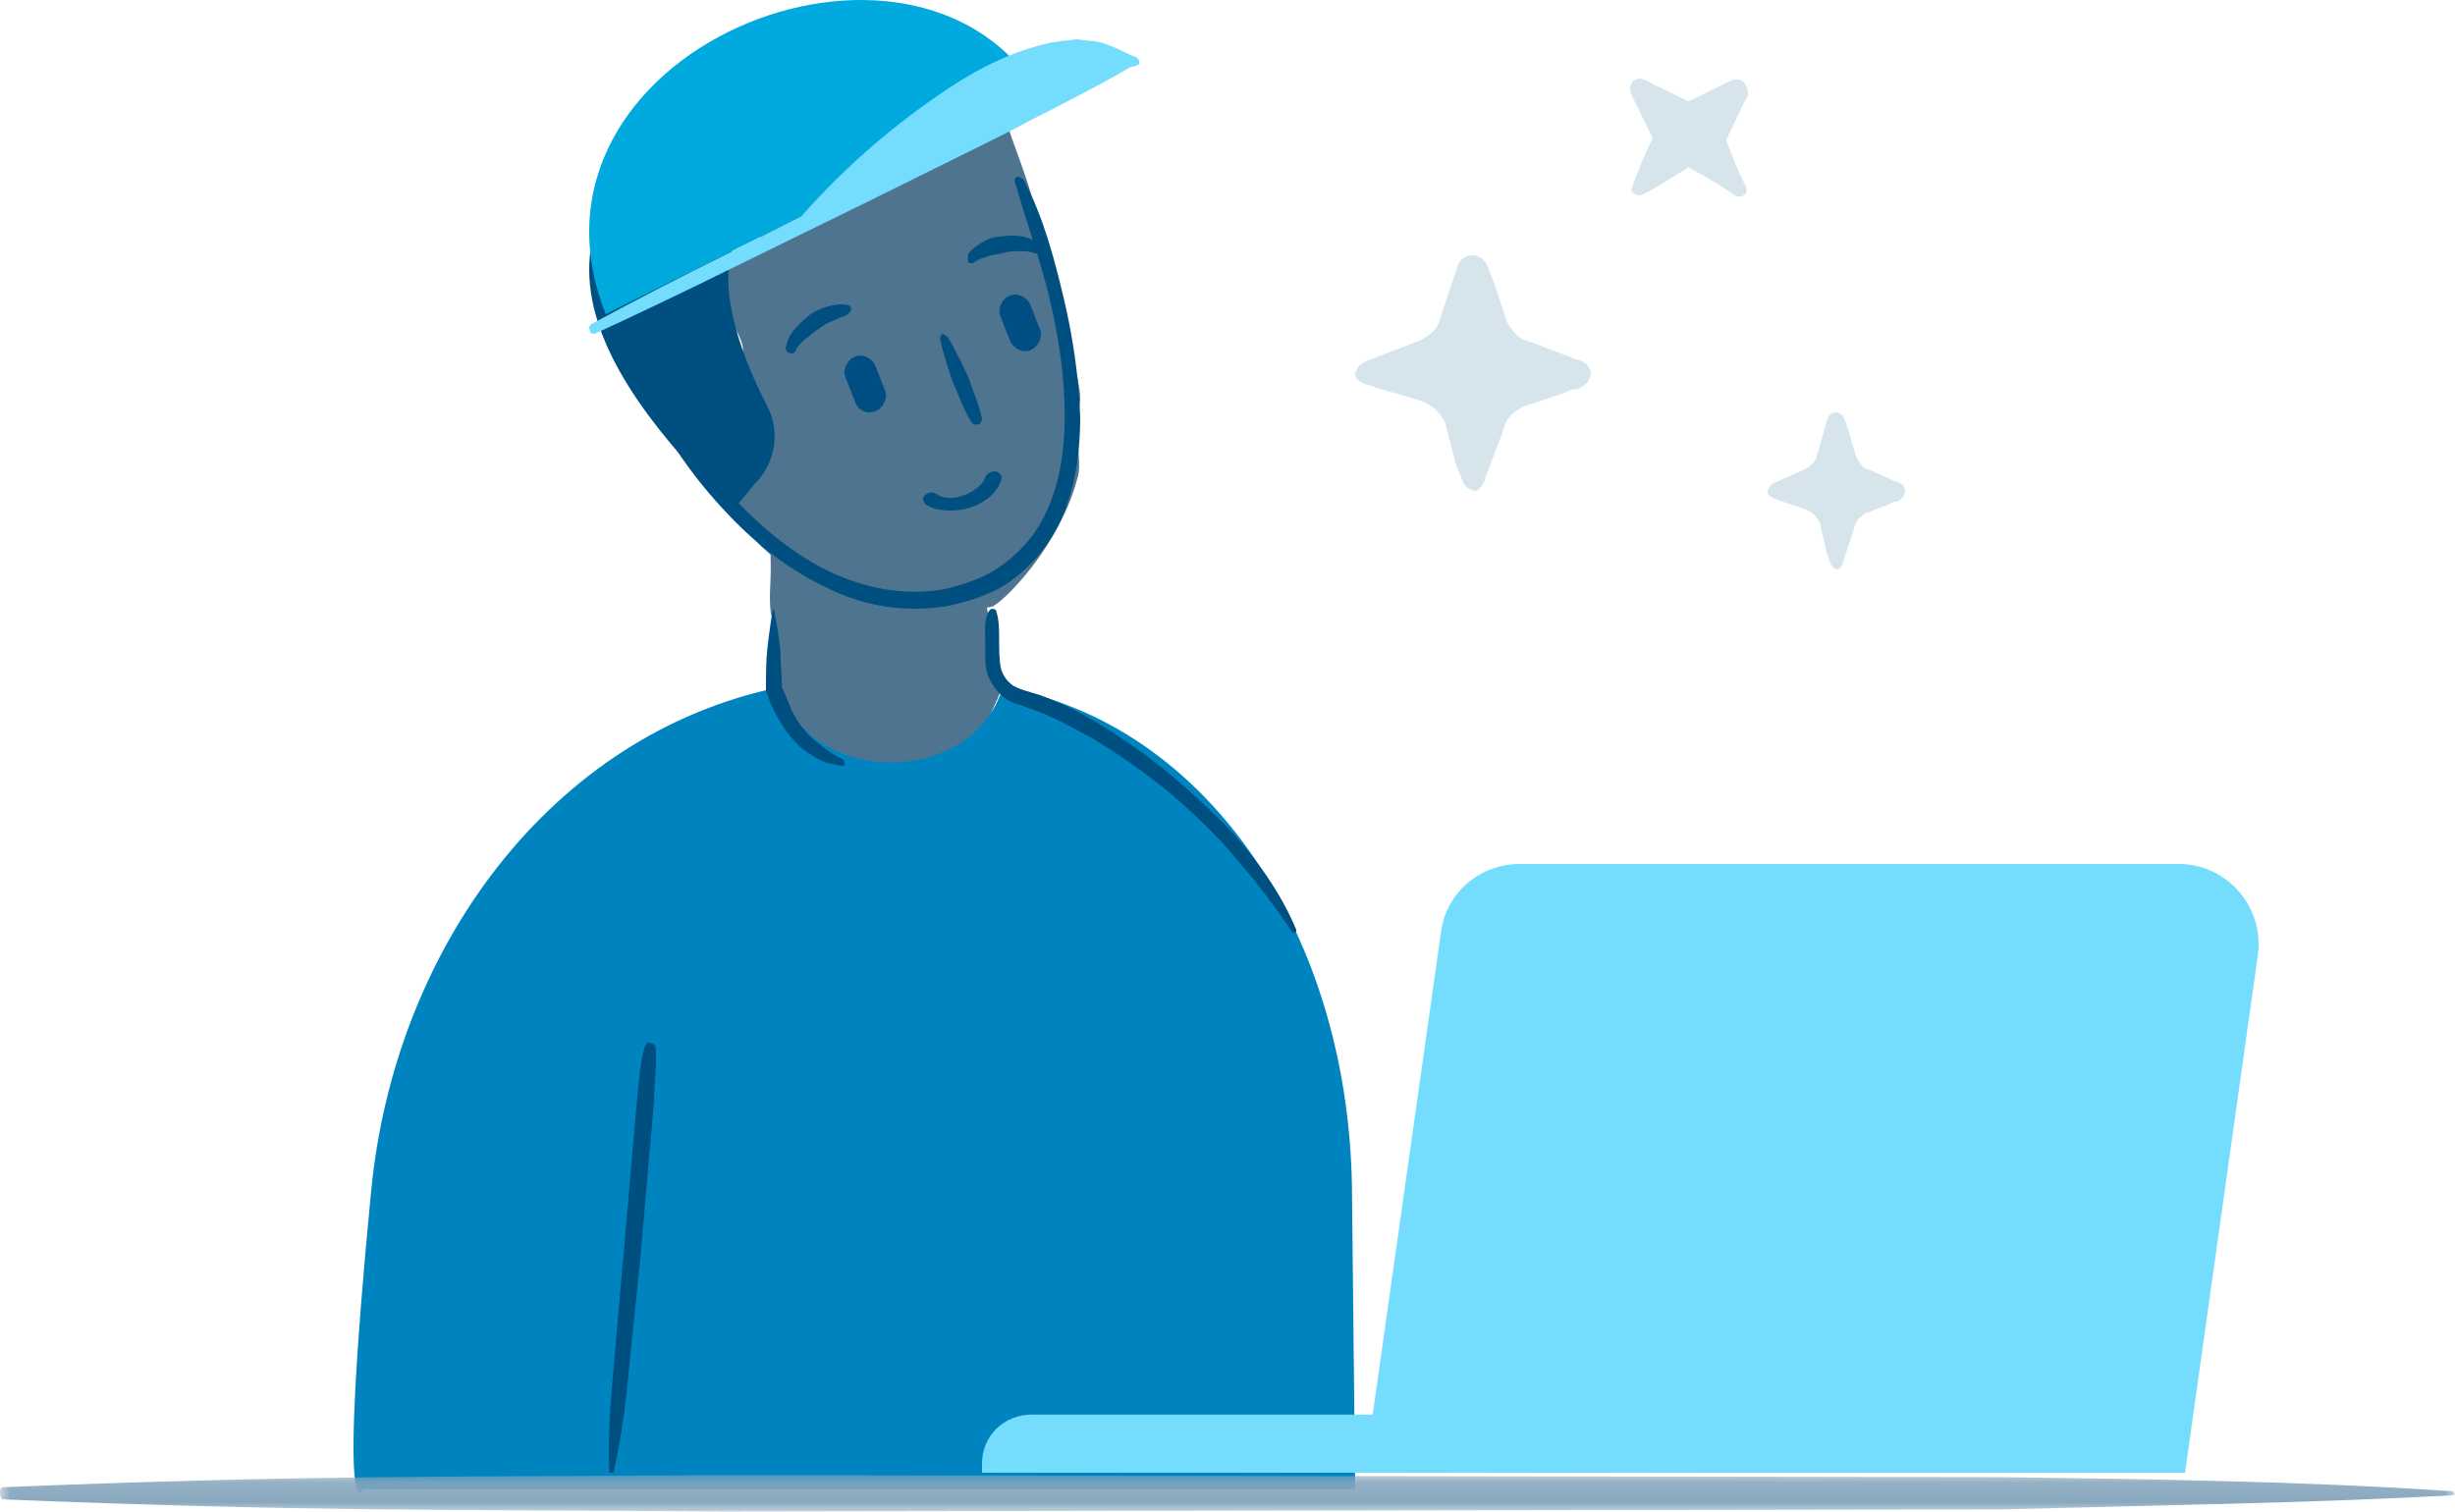 <svg width="125px" height="77px" viewBox="0 0 125 77" version="1.1" xmlns="http://www.w3.org/2000/svg" xmlns:xlink="http://www.w3.org/1999/xlink">
	<defs>
		<polygon id="path-1" points="0 0.12 124.981 0.12 124.981 1.973 0 1.973"></polygon>
	</defs>
	<g id="Stats" stroke="none" stroke-width="1" fill="none" fill-rule="evenodd">
		<g id="Stats@2x" transform="translate(-225, -3370)">
			<g id="Insight-3" transform="translate(-1, 3344)">
				<g id="Illustration" transform="translate(226, 26)">
					<path d="M39.367,26.113 C39.378,26.546 39.257,26.934 39.24,27.364 C39.22,27.89 39.245,28.427 39.245,28.954 C39.245,29.662 39.152,30.458 39.24,31.162 C39.267,31.378 39.346,31.556 39.37,31.774 C39.401,32.058 39.326,32.344 39.394,32.625 C39.453,32.863 39.495,33.004 39.49,33.272 C39.484,33.63 39.594,33.92 39.619,34.268 C39.647,34.662 39.625,35.012 39.699,35.408 C39.802,35.961 39.978,36.446 40.164,36.971 C40.318,37.406 40.425,37.933 40.714,38.28 C41.094,38.736 41.751,38.976 42.256,39.185 C43.36,39.642 44.592,39.909 45.77,39.952 C46.502,39.978 47.435,40.141 48.065,39.668 C48.437,39.39 48.873,39.256 49.253,38.994 C49.644,38.725 49.814,38.314 49.981,37.864 C50.116,37.502 50.262,37.332 50.272,36.94 C50.286,36.446 51,35.378 51,34.884 C51,34.25 50.181,34.093 50.298,33.475 C50.386,33.003 50.392,32.563 50.393,32.069 C50.393,31.833 50.413,31.598 50.366,31.369 C50.343,31.263 50.282,31.177 50.264,31.061 C50.235,30.88 50.297,30.687 50.279,30.505 C50.211,29.841 49.24,29.409 48.743,29.236 C48.322,29.089 47.873,29.051 47.444,28.938 C46.861,28.785 46.301,28.527 45.731,28.325 C44.533,27.899 43.328,27.247 42.43,26.248 C42.206,25.999 41.939,25.911 41.691,25.698 C41.451,25.492 41.169,25.285 40.871,25.172 C40.279,24.949 39.616,25.007 39,25.007" id="Fill-1" fill="#4E748F"></path>
					<path d="M43.56,6.368 C44.246,5.574 45.995,6.303 46.826,6.368 C47.926,6.452 49.21,6.654 50.27,6.938 C51.095,7.159 51.124,5.708 51.372,6.593 C51.497,7.037 52.536,9.728 52.557,10.182 C52.581,10.691 52.8,11.096 52.844,11.606 C52.938,12.685 55.227,19.371 54.982,20.498 C54.908,20.837 54.968,21.952 54.918,22.295 C54.832,22.888 55.042,23.619 54.89,24.231 C54.003,27.811 51.021,30.745 50.494,30.896 C49.893,31.068 46.68,30.975 46.059,30.975 C44.326,30.977 43.049,30.064 41.345,29.775 C40.492,29.631 39.632,28.566 38.979,28.021 C37.917,27.136 37.104,25.289 36.943,23.721 C36.714,21.485 37.829,20.042 37.831,17.791 C37.831,16.58 34.055,12.076 35.225,12.669 C35.715,12.917 38.455,13.209 38.588,12.664 C38.717,12.138 38.69,11.55 38.971,11.066 C39.59,9.997 40.961,9.021 41.924,8.291 C42.387,7.939 42.995,7.742 43.514,7.462 C44.084,7.152 44.588,7.203 45.197,6.921 L43.56,6.368 Z" id="Fill-3" fill="#4E748F"></path>
					<path d="M68.842,61.036 C68.842,47.583 61.413,36.82 51.059,35 C49.557,39.986 41.495,40.144 39.756,35.237 L39.677,35 C28.138,37.374 20.076,48.216 18.891,60.72 C17.152,78.684 18.495,75.835 18.495,75.835 L69,75.835" id="Fill-33" fill="#0084C0"></path>
					<path d="M50.716,31.09 C50.874,31.559 50.874,32.106 50.874,32.575 C50.874,33.043 50.874,33.591 50.953,33.981 C51.032,34.371 51.268,34.684 51.583,34.919 C51.741,34.997 51.898,35.075 52.135,35.153 C52.371,35.231 52.686,35.309 52.923,35.387 C54.892,36.091 56.546,37.184 58.201,38.356 C59.776,39.528 61.273,40.857 62.691,42.341 C64.031,43.826 65.212,45.467 66,47.342 C66,47.42 66,47.498 65.921,47.498 C65.842,47.498 65.764,47.498 65.764,47.42 C64.661,45.779 63.479,44.295 62.139,42.81 C60.801,41.404 59.304,40.075 57.728,38.982 C56.94,38.435 56.152,37.888 55.286,37.419 C54.419,36.95 53.552,36.481 52.686,36.169 C52.449,36.091 52.213,36.013 52.056,35.935 C51.741,35.856 51.504,35.778 51.268,35.622 C50.795,35.309 50.402,34.763 50.244,34.215 C50.165,33.903 50.165,33.591 50.165,33.356 L50.165,32.653 C50.165,32.184 50.086,31.637 50.323,31.168 C50.402,31.012 50.559,30.934 50.716,31.09 C50.638,30.934 50.638,31.012 50.716,31.09 M33.384,53.279 C33.463,54.217 33.306,55.077 33.306,56.014 L33.069,58.749 L32.597,64.14 L32.045,69.531 C31.887,71.328 31.651,73.125 31.257,74.922 C31.257,75 31.179,75 31.1,75 C31.021,75 31.021,74.922 31.021,74.844 C30.942,73.047 31.1,71.25 31.257,69.453 L31.73,64.062 L32.203,58.67 L32.439,55.936 C32.518,55.077 32.597,54.139 32.833,53.279 C32.912,53.123 32.99,53.045 33.148,53.123 C33.227,53.123 33.306,53.201 33.384,53.279" id="Fill-35" fill="#004F81"></path>
					<path d="M52.167,9.237 C53.112,11.049 53.662,13.099 54.134,15.069 C54.607,17.04 54.921,19.089 55,21.218 C55,23.267 54.686,25.474 53.584,27.287 C53.033,28.233 52.246,29.021 51.38,29.652 C50.436,30.282 49.413,30.598 48.39,30.834 C46.266,31.228 44.062,30.913 42.174,29.967 C40.285,29.1 38.554,27.76 37.138,26.262 C34.227,23.267 32.259,19.563 31,15.7 C31,15.621 31,15.542 31.079,15.542 C31.158,15.542 31.237,15.542 31.237,15.621 C32.967,19.326 34.935,22.873 37.767,25.789 C39.184,27.208 40.758,28.469 42.567,29.258 C44.377,30.046 46.344,30.361 48.233,29.967 C49.177,29.731 50.122,29.415 50.908,28.863 C51.695,28.312 52.403,27.602 52.875,26.814 C53.898,25.159 54.213,23.109 54.213,21.139 C54.213,19.168 53.898,17.119 53.426,15.148 C52.954,13.178 52.246,11.286 51.695,9.315 C51.617,9.158 51.695,9 51.853,9 C52.01,9.079 52.089,9.079 52.167,9.237" id="Fill-37" fill="#004F81"></path>
					<path d="M48.254,17.165 C48.65,17.802 48.967,18.518 49.284,19.155 C49.522,19.871 49.839,20.587 49.998,21.304 C49.998,21.463 49.918,21.622 49.76,21.622 C49.601,21.622 49.522,21.622 49.443,21.463 C49.046,20.827 48.809,20.11 48.491,19.394 C48.254,18.677 48.016,17.961 47.857,17.245 C47.857,17.165 47.937,17.006 48.016,17.006 C48.095,17.085 48.174,17.085 48.254,17.165 M40.484,3.315 C46.827,0.768 52.376,2.201 51.98,5.225 C51.662,7.852 38.899,8.728 37.392,12.389 C36.441,14.777 37.868,18.359 39.057,20.667 C39.771,22.021 39.454,23.612 38.423,24.647 L37.313,26 C30.257,18.996 23.915,9.922 40.484,3.315" id="Fill-39" fill="#004F81"></path>
					<path d="M44.579,20.939 C44.982,20.775 45.223,20.285 45.062,19.875 L44.579,18.649 C44.418,18.24 43.936,17.995 43.533,18.158 C43.131,18.322 42.889,18.813 43.05,19.221 L43.533,20.448 C43.694,20.939 44.177,21.102 44.579,20.939 M52.467,17.832 C52.869,17.668 53.11,17.177 52.95,16.768 L52.467,15.542 C52.306,15.133 51.823,14.888 51.42,15.051 C51.018,15.215 50.776,15.705 50.938,16.114 L51.42,17.34 C51.581,17.75 52.064,17.995 52.467,17.832" id="Fill-41" fill="#004F84"></path>
					<path d="M50.168,24.301 C50.087,24.585 49.844,24.797 49.52,25.009 C49.195,25.222 48.709,25.363 48.385,25.363 C48.142,25.363 47.899,25.292 47.655,25.151 C47.493,25.009 47.251,25.08 47.088,25.221 C46.926,25.363 47.007,25.575 47.169,25.717 C47.493,25.929 47.98,26 48.385,26 C48.952,26 49.52,25.858 50.006,25.575 C50.492,25.292 50.816,24.939 50.978,24.443 C51.06,24.23 50.897,24.089 50.735,24.018 C50.573,23.948 50.249,24.089 50.168,24.301" id="Fill-43" fill="#004F81"></path>
					<path d="M49.28,12.958 C49.52,12.625 49.838,12.46 50.078,12.293 C50.397,12.127 50.716,12.043 50.954,12.043 C51.592,11.96 52.23,11.96 52.868,12.376 C53.027,12.46 53.027,12.625 52.948,12.792 C52.868,12.875 52.788,12.958 52.629,12.875 C52.389,12.792 52.15,12.792 51.911,12.792 C51.672,12.792 51.353,12.792 51.114,12.875 C50.875,12.958 50.556,12.958 50.317,13.041 C50.078,13.124 49.838,13.208 49.679,13.29 L49.599,13.373 C49.44,13.457 49.28,13.373 49.28,13.29 L49.28,12.958 Z M42.982,16.117 C42.823,16.117 42.584,16.283 42.345,16.366 C42.106,16.449 41.867,16.615 41.627,16.782 C41.388,16.948 41.229,17.114 40.99,17.28 C40.83,17.447 40.591,17.613 40.512,17.862 C40.432,18.029 40.272,18.029 40.113,17.945 C40.033,17.862 39.953,17.779 40.033,17.613 C40.193,16.865 40.751,16.449 41.229,16.033 C41.468,15.867 41.787,15.701 42.106,15.618 C42.425,15.535 42.744,15.452 43.142,15.535 C43.302,15.535 43.382,15.701 43.302,15.867 C43.222,15.95 43.142,16.033 42.982,16.117 Z" id="Fill-45" fill="#004F81"></path>
					<path d="M53,4.921 C46.67,-5.925 25.543,2.675 30.845,16" id="Fill-47" fill="#00A9DE"></path>
					<path d="M39.735,33.086 C39.735,33.752 39.816,34.419 39.816,35.168 L39.816,35.002 C39.98,35.335 40.143,35.752 40.306,36.168 C40.47,36.501 40.715,36.918 40.96,37.168 C41.204,37.501 41.531,37.751 41.857,38.001 C42.184,38.25 42.51,38.5 42.919,38.667 C43,38.75 43,38.833 43,38.917 C43,39 42.919,39 42.837,39 C42.347,38.917 41.939,38.833 41.531,38.584 C41.122,38.334 40.715,38.083 40.388,37.667 C40.061,37.334 39.816,36.918 39.572,36.501 C39.327,36.085 39.164,35.668 39,35.168 L39,35.002 C39,34.335 39,33.669 39.082,32.92 C39.164,32.253 39.327,30.92 39.408,31.004 C39.408,31.004 39.653,32.336 39.735,33.086" id="Fill-49" fill="#004F81"></path>
					<path d="M88.899,4.37 C88.798,4.074 88.495,3.975 88.192,4.074 L85.969,5.16 L83.747,4.074 C83.545,3.975 83.444,3.975 83.242,4.074 C83.039,4.173 82.939,4.469 83.039,4.765 L84.151,7.037 C83.747,7.827 83.444,8.617 83.14,9.408 L83.14,9.506 C83.039,9.605 83.039,9.704 83.14,9.802 C83.242,9.901 83.444,10 83.646,9.901 C84.454,9.506 85.161,9.012 85.969,8.518 C86.879,9.012 87.586,9.408 88.394,10 L88.697,10 C88.899,9.901 89,9.704 88.899,9.506 C88.495,8.716 88.192,7.926 87.888,7.136 C88.293,6.346 88.596,5.556 89,4.864 C89,4.666 89,4.568 88.899,4.37" id="Fill-51" fill="#D5E5EB"></path>
					<path d="M80.929,18.771 C80.833,18.483 80.642,18.483 80.546,18.386 C80.259,18.291 80.164,18.291 79.972,18.194 L77.964,17.425 C77.582,17.328 77.39,17.232 77.2,17.04 C77.008,16.847 76.817,16.559 76.721,16.367 L76.052,14.346 L75.86,13.865 C75.765,13.673 75.765,13.481 75.478,13.192 C75.383,13.096 75.287,13.096 75.095,13 C75,13 74.713,13 74.617,13.096 C74.33,13.192 74.33,13.384 74.235,13.481 C74.14,13.769 74.14,13.865 74.044,14.058 L73.374,16.077 C73.279,16.463 73.183,16.655 72.992,16.847 C72.8,17.04 72.514,17.232 72.323,17.328 L70.315,18.098 L69.837,18.29 C69.741,18.29 69.55,18.386 69.263,18.579 C69.167,18.675 69.072,18.771 69.072,18.868 C68.976,18.964 68.976,19.156 69.072,19.252 C69.167,19.445 69.358,19.445 69.454,19.541 C69.741,19.637 69.837,19.637 70.027,19.734 L72.036,20.311 C72.323,20.407 72.61,20.503 72.896,20.695 C73.183,20.887 73.374,21.176 73.566,21.465 L74.14,23.677 L74.33,24.158 C74.426,24.254 74.426,24.543 74.617,24.736 C74.713,24.832 74.809,24.928 74.904,24.928 C75,25.024 75.191,25.024 75.287,24.928 C75.478,24.736 75.478,24.639 75.574,24.543 C75.67,24.254 75.67,24.158 75.765,23.966 L76.529,21.946 C76.625,21.561 76.721,21.369 76.913,21.176 C77.104,20.984 77.39,20.791 77.582,20.695 L79.589,20.022 L80.068,19.829 C80.259,19.829 80.45,19.829 80.737,19.541 C80.833,19.541 80.833,19.445 80.929,19.252 C81.024,19.156 81.024,18.868 80.929,18.771" id="Fill-53" fill="#D5E5EB"></path>
					<path d="M96.958,24.848 C96.902,24.655 96.791,24.655 96.735,24.591 C96.568,24.527 96.512,24.527 96.4,24.463 L95.229,23.95 C95.006,23.886 94.894,23.822 94.783,23.694 C94.671,23.565 94.56,23.373 94.504,23.245 L94.113,21.898 L94.002,21.577 C93.946,21.449 93.946,21.321 93.779,21.128 C93.723,21.064 93.667,21.064 93.556,21 C93.5,21 93.333,21 93.277,21.064 C93.11,21.128 93.11,21.257 93.054,21.321 C92.998,21.513 92.998,21.577 92.942,21.706 L92.552,23.052 C92.496,23.309 92.44,23.437 92.329,23.565 C92.217,23.694 92.05,23.822 91.938,23.886 L90.767,24.399 L90.488,24.527 C90.432,24.527 90.321,24.591 90.153,24.719 C90.097,24.784 90.042,24.848 90.042,24.912 C89.986,24.976 89.986,25.104 90.042,25.168 C90.097,25.297 90.209,25.297 90.265,25.361 C90.432,25.425 90.488,25.425 90.6,25.489 L91.771,25.874 C91.938,25.938 92.105,26.002 92.273,26.13 C92.44,26.259 92.552,26.451 92.663,26.643 L92.998,28.118 L93.11,28.439 C93.165,28.503 93.165,28.696 93.277,28.823 C93.333,28.888 93.388,28.952 93.444,28.952 C93.5,29.016 93.611,29.016 93.667,28.952 C93.779,28.823 93.779,28.759 93.835,28.696 C93.89,28.503 93.89,28.439 93.946,28.31 L94.392,26.964 C94.448,26.707 94.504,26.579 94.616,26.451 C94.727,26.323 94.894,26.194 95.006,26.13 L96.177,25.681 L96.456,25.553 C96.568,25.553 96.679,25.553 96.846,25.361 C96.902,25.361 96.902,25.297 96.958,25.168 C97.014,25.104 97.014,24.912 96.958,24.848" id="Fill-55" fill="#D5E5EB"></path>
					<path d="M58,3.081 C57.922,3.003 57.922,2.926 57.844,2.926 C57.455,2.772 57.065,2.54 56.676,2.386 C56.286,2.232 55.896,2.077 55.429,2.077 L54.806,2 C54.65,2 54.416,2.077 54.183,2.077 C54.027,2.077 53.793,2.154 53.559,2.154 L52.936,2.309 C51.222,2.772 49.742,3.543 48.34,4.469 C46.938,5.396 45.613,6.398 44.367,7.479 C43.12,8.559 41.952,9.716 40.861,10.951 L40.783,11.028 L36.966,12.957 C34.629,14.115 32.369,15.272 30.11,16.507 C30.032,16.584 29.954,16.661 30.032,16.816 C30.032,16.97 30.188,17.047 30.344,16.97 C32.681,15.89 34.94,14.81 37.278,13.652 L44.211,10.257 L51.066,6.862 C53.248,5.704 55.507,4.624 57.61,3.389 L57.688,3.389 C57.766,3.389 58,3.312 58,3.235 L58,3.081 Z" id="Fill-57" fill="#74DCFC"></path>
					<path d="M110.94,44 L77.391,44 C75.339,44 73.602,45.48 73.366,47.505 L69.893,72.04 L52.526,72.04 C51.105,72.04 50,73.131 50,74.533 L50,75 L69.498,75 L85.68,75 L111.255,75 L114.966,48.596 C115.281,46.181 113.387,44 110.94,44" id="Fill-59" fill="#74DCFC"></path>
					<g id="Group-63" transform="translate(0, 75)">
						<mask id="mask-2" fill="white">
							<use xlink:href="#path-1"></use>
						</mask>
						<g id="Clip-62"></g>
						<path d="M124.888,1.15 C117.208,1.562 109.527,1.665 101.847,1.87 L36.913,1.973 C21.552,1.87 15.5,1.973 0.14,1.356 C0.046,1.356 -9.04159132e-05,1.15 -9.04159132e-05,1.047 C-9.04159132e-05,0.841 0.046,0.738 0.14,0.738 C15.5,0.12 21.552,0.223 36.913,0.12 L101.847,0.223 C109.527,0.326 117.208,0.429 124.888,0.944 C124.935,0.944 124.981,1.047 124.981,1.15 C124.935,1.047 124.888,1.15 124.888,1.15" id="Fill-61" fill="#86A6BD" mask="url(#mask-2)"></path>
					</g>
				</g>
			</g>
		</g>
	</g>
</svg>
